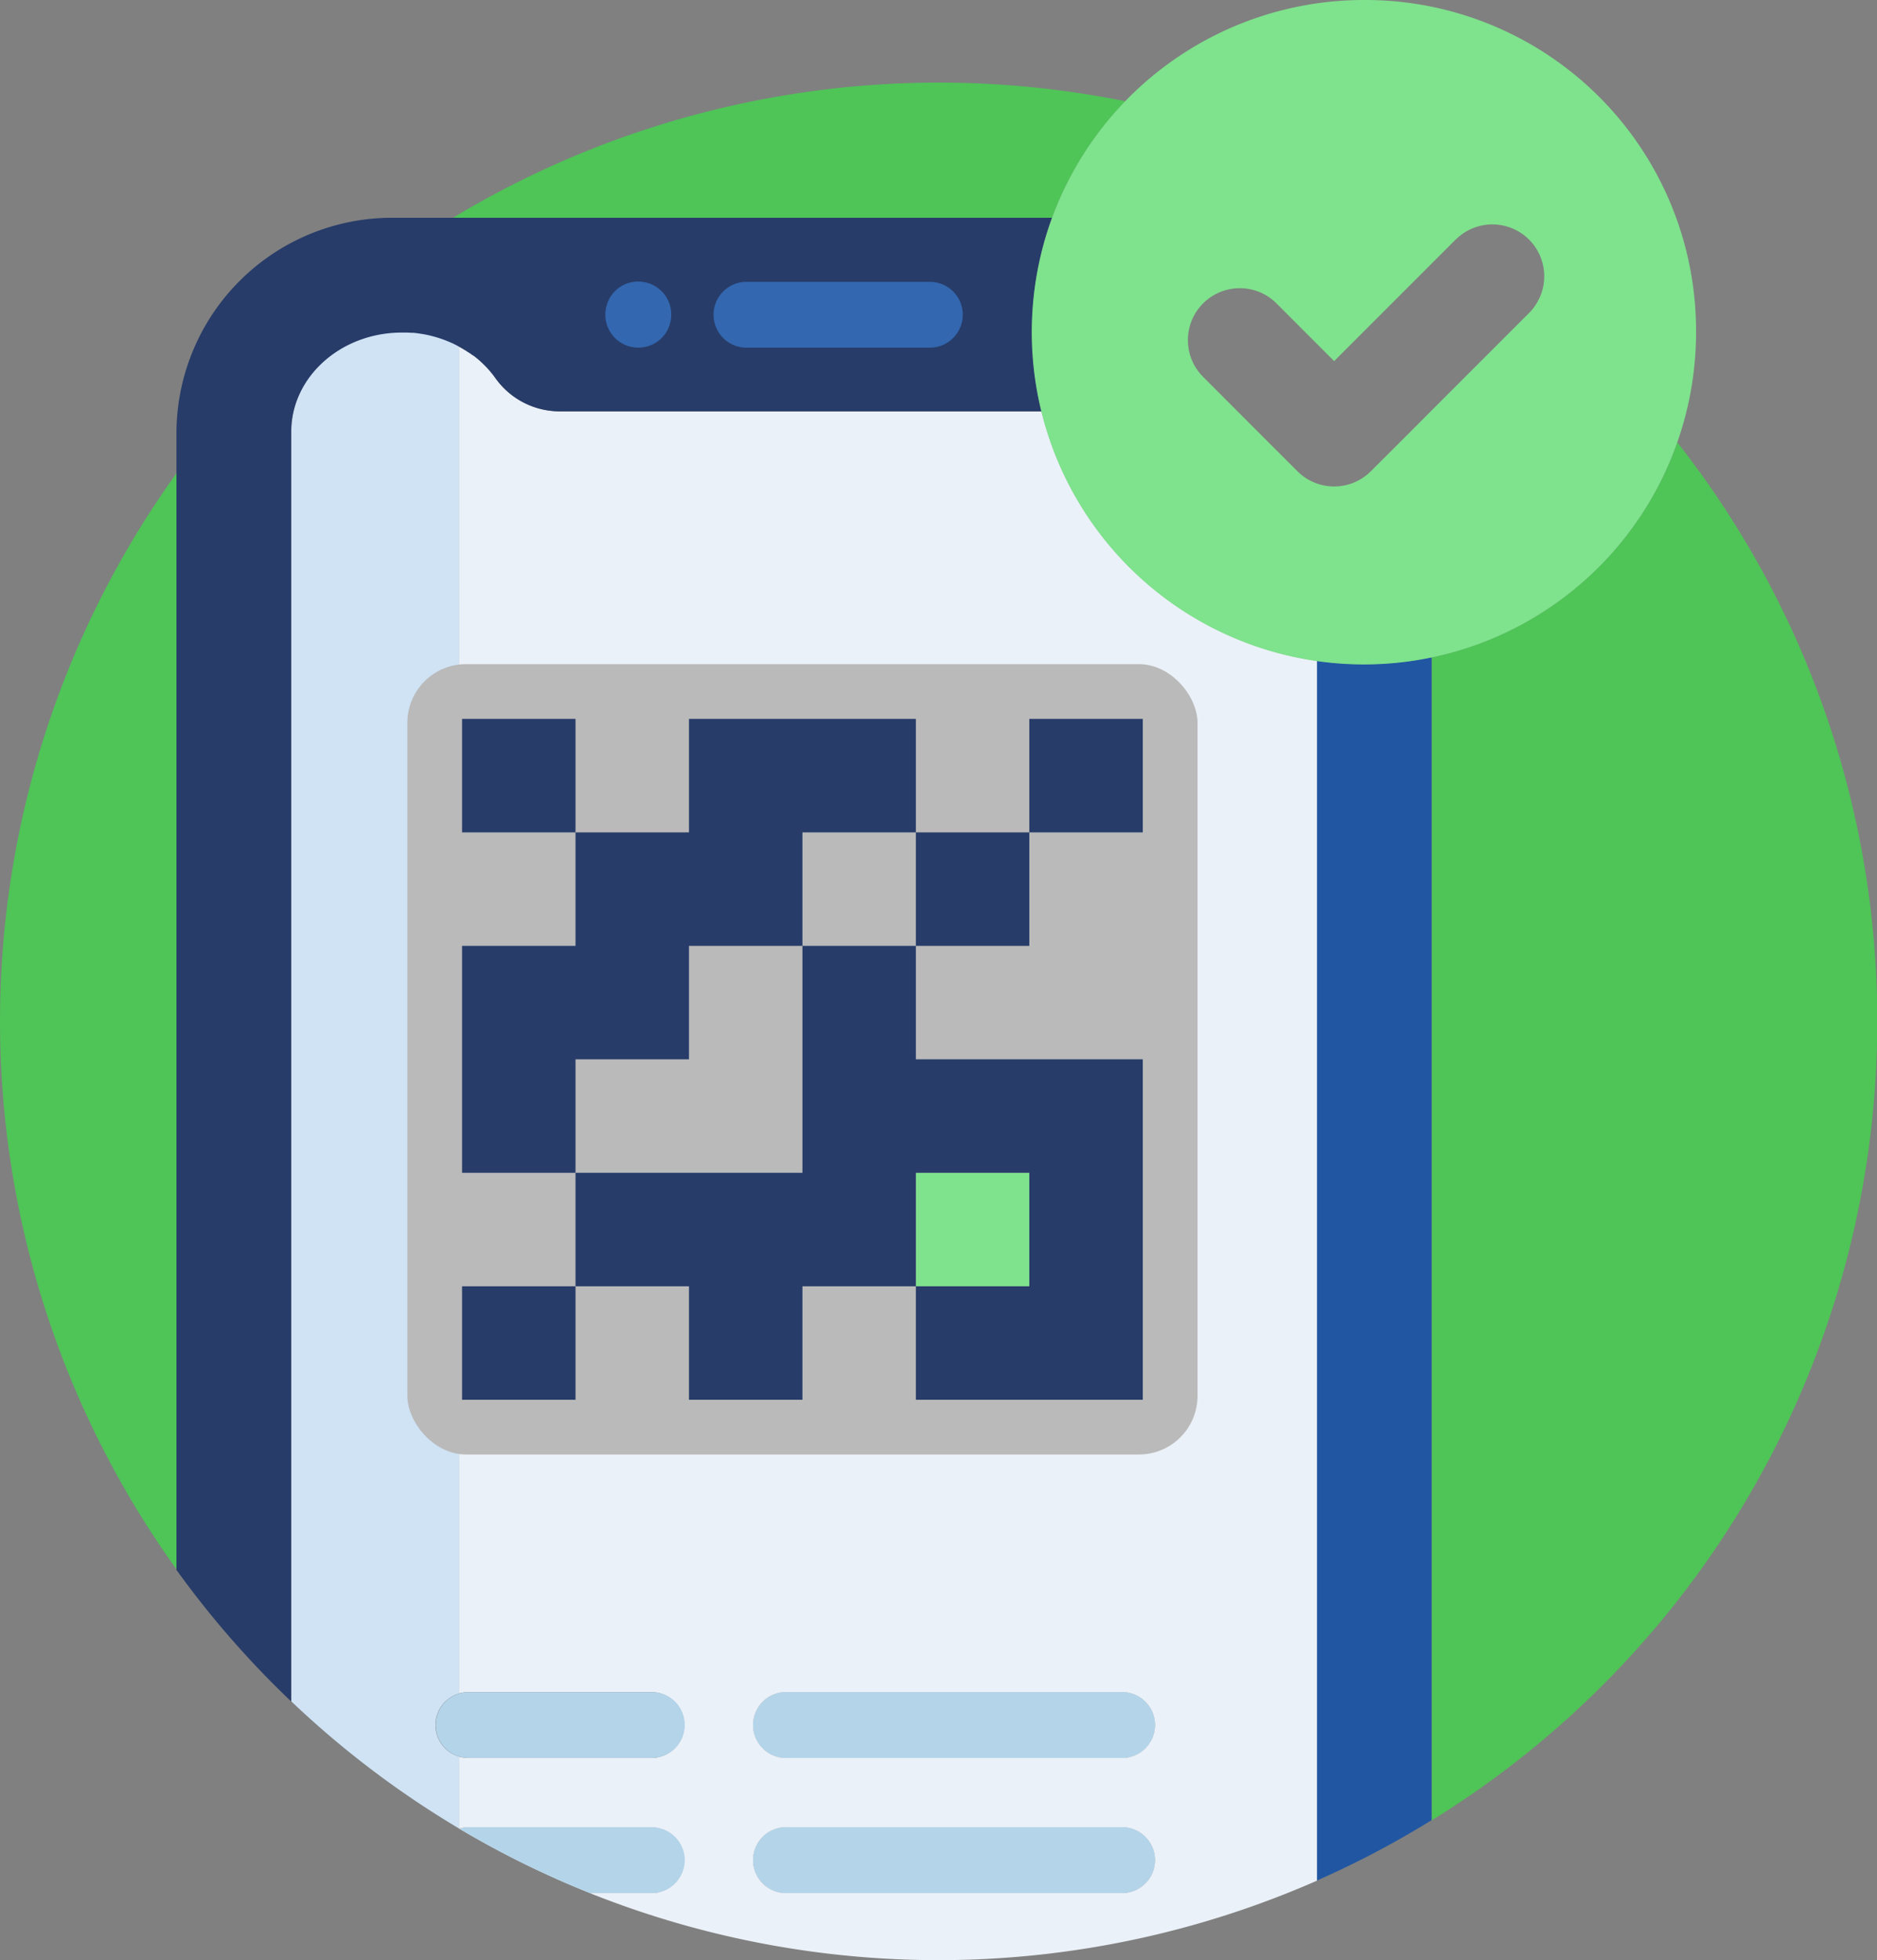 <svg id="Layer_1" data-name="Layer 1" xmlns="http://www.w3.org/2000/svg" viewBox="0 0 368.9 385.14"><rect x="0" y="0" width="368.9" height="385.14" fill="#808080" stroke="none"/><defs><style>.cls-1{fill:#4fc457;}.cls-2{fill:#2157a2;}.cls-3{fill:#cfe3f5;}.cls-4{fill:#ebf1f8;}.cls-5{fill:#bababa;}.cls-6{fill:#273c69;}.cls-7{fill:#3367af;}.cls-8{fill:#b3d4e9;}.cls-9{fill:#7fe28d;}</style></defs><path class="cls-1" d="M147.78,310.61v215.5a184.51,184.51,0,0,1,0-215.5Z" transform="translate(-113.05 -217.68)"/><path class="cls-1" d="M334.24,237.58a65,65,0,0,0-14.38,22.89H202.08a185,185,0,0,1,132.16-22.89Z" transform="translate(-113.05 -217.68)"/><path class="cls-1" d="M482,418.36a184.32,184.32,0,0,1-87.54,157V346.83A65.33,65.33,0,0,0,442.7,304.6,183.65,183.65,0,0,1,482,418.36Z" transform="translate(-113.05 -217.68)"/><path class="cls-2" d="M394.41,346.83v228.5a183.14,183.14,0,0,1-22.54,11.87V347.52a64.43,64.43,0,0,0,9.27.66A65.14,65.14,0,0,0,394.41,346.83Z" transform="translate(-113.05 -217.68)"/><path class="cls-3" d="M203.31,285.76V550.43a6.46,6.46,0,0,0,0,12.42V577a184.94,184.94,0,0,1-33-25V302.47c0-10.79,9.74-19.54,21.75-19.54.38,0,.76,0,1.13,0l.82.05.33,0a5.51,5.51,0,0,1,.57.06,3.47,3.47,0,0,1,.45.06l.46.07.47.07.68.13.78.18.78.21q.56.15,1.08.33c.46.15.9.31,1.34.49s.77.32,1.15.5l.59.29C202.91,285.53,203.11,285.64,203.31,285.76Z" transform="translate(-113.05 -217.68)"/><path class="cls-4" d="M317.76,298.51H223.14a15.52,15.52,0,0,1-12.7-6.5c-.24-.34-.49-.67-.76-1l-.32-.39-.5-.57c-.29-.31-.58-.61-.89-.9l-.07-.07c-.28-.27-.57-.53-.87-.79s-.63-.51-.95-.76l-.06,0c-.31-.23-.62-.46-1-.68l-.24-.16-.75-.46c-.25-.15-.51-.29-.77-.43V550.43a6.32,6.32,0,0,1,1.8-.26h36a6.47,6.47,0,1,1,0,12.94h-36a6.32,6.32,0,0,1-1.8-.26V577a6.32,6.32,0,0,1,1.8-.26h36a6.47,6.47,0,1,1,0,12.94H229a184.91,184.91,0,0,0,142.89-2.46V347.52A65.3,65.3,0,0,1,317.76,298.51Zm19.89,82.73h-22.3v22.3h-22.3v22.29h44.6v66.9H248.46v-22.3h-22.3v22.3h-22.3v-22.3h22.3v-22.3h-22.3V403.54h22.3v-22.3h-22.3v-22.3h22.3v22.3h22.3v-22.3h44.59v22.3h22.3v-22.3h22.3Zm-4.07,208.42H267.53a6.47,6.47,0,1,1,0-12.94h66.05a6.47,6.47,0,1,1,0,12.94Zm0-26.55H267.53a6.47,6.47,0,1,1,0-12.94h66.05a6.47,6.47,0,1,1,0,12.94Z" transform="translate(-113.05 -217.68)"/><path class="cls-4" d="M208,299.15l-.07-.07.07.06Z" transform="translate(-113.05 -217.68)"/><path class="cls-4" d="M209.68,301l-.32-.39.29.34Z" transform="translate(-113.05 -217.68)"/><rect class="cls-4" x="90.81" y="141.26" width="22.3" height="22.3"/><rect class="cls-4" x="90.81" y="252.75" width="22.3" height="22.3"/><path class="cls-4" d="M247.63,583.18a6.48,6.48,0,0,1-6.47,6.48H229A183.82,183.82,0,0,1,203.31,577a6.32,6.32,0,0,1,1.8-.26h36A6.46,6.46,0,0,1,247.63,583.18Z" transform="translate(-113.05 -217.68)"/><polygon class="cls-4" points="135.41 275.05 135.41 252.75 113.11 252.75 113.11 230.45 90.81 230.45 90.81 185.86 113.11 185.86 113.11 163.56 135.41 163.56 135.41 141.26 180 141.26 180 163.56 202.3 163.56 202.3 185.86 180 185.86 180 208.15 224.6 208.15 224.6 275.05 135.41 275.05"/><rect class="cls-4" x="202.3" y="141.26" width="22.3" height="22.3"/><path class="cls-4" d="M340.05,583.18a6.48,6.48,0,0,1-6.47,6.48H267.53a6.47,6.47,0,1,1,0-12.94h66.05A6.46,6.46,0,0,1,340.05,583.18Z" transform="translate(-113.05 -217.68)"/><path class="cls-4" d="M333.58,550.17a6.47,6.47,0,1,1,0,12.94H267.53a6.47,6.47,0,1,1,0-12.94Z" transform="translate(-113.05 -217.68)"/><rect class="cls-5" x="80.06" y="130.5" width="155.3" height="155.3" rx="11.52"/><path class="cls-6" d="M315.89,282.93a65.55,65.55,0,0,0,1.87,15.58H223.14a15.52,15.52,0,0,1-12.7-6.5c-.24-.34-.49-.67-.76-1l-.32-.39-.5-.57c-.29-.31-.58-.61-.89-.9l-.07-.07c-.28-.27-.57-.53-.87-.79s-.63-.51-.95-.76l-.06,0c-.31-.23-.62-.46-1-.68l-.24-.16-.75-.46c-.25-.15-.51-.29-.77-.43s-.4-.23-.61-.33l-.59-.29c-.38-.18-.76-.34-1.15-.5s-.88-.34-1.34-.49-.71-.23-1.08-.33l-.78-.21-.78-.18-.68-.13-.47-.07-.46-.07a3.47,3.47,0,0,0-.45-.06,5.51,5.51,0,0,0-.57-.06l-.33,0-.82-.05c-.37,0-.75,0-1.13,0-12,0-21.75,8.75-21.75,19.54V552a184.26,184.26,0,0,1-22.54-25.84V302.85a42.38,42.38,0,0,1,42.38-42.38h129.7A65.1,65.1,0,0,0,315.89,282.93Z" transform="translate(-113.05 -217.68)"/><path class="cls-7" d="M244.8,281a6.41,6.41,0,0,1-4.82,4.82,6.93,6.93,0,0,1-1.48.17,6.48,6.48,0,0,1-6.3-8,6.41,6.41,0,0,1,4.15-4.63,5.12,5.12,0,0,1,.67-.19,6.56,6.56,0,0,1,3.59.19A6.48,6.48,0,0,1,244.8,281Z" transform="translate(-113.05 -217.68)"/><path class="cls-7" d="M302.27,279.52A6.48,6.48,0,0,1,295.8,286H259.75a6.47,6.47,0,0,1-2.09-12.59,6.28,6.28,0,0,1,2.09-.35H295.8a6.28,6.28,0,0,1,2.09.35A6.44,6.44,0,0,1,302.27,279.52Z" transform="translate(-113.05 -217.68)"/><path class="cls-8" d="M340.05,556.63a6.48,6.48,0,0,1-6.47,6.48H267.53a6.47,6.47,0,1,1,0-12.94h66.05A6.46,6.46,0,0,1,340.05,556.63Z" transform="translate(-113.05 -217.68)"/><path class="cls-8" d="M247.63,556.63a6.48,6.48,0,0,1-6.47,6.48h-36a6.32,6.32,0,0,1-1.8-.26,6.46,6.46,0,0,1,0-12.42,6.32,6.32,0,0,1,1.8-.26h36A6.46,6.46,0,0,1,247.63,556.63Z" transform="translate(-113.05 -217.68)"/><path class="cls-8" d="M340.05,583.18a6.48,6.48,0,0,1-6.47,6.48H267.53a6.47,6.47,0,1,1,0-12.94h66.05A6.46,6.46,0,0,1,340.05,583.18Z" transform="translate(-113.05 -217.68)"/><path class="cls-8" d="M247.63,583.18a6.48,6.48,0,0,1-6.47,6.48H229A183.82,183.82,0,0,1,203.31,577a6.32,6.32,0,0,1,1.8-.26h36A6.46,6.46,0,0,1,247.63,583.18Z" transform="translate(-113.05 -217.68)"/><path class="cls-9" d="M381.14,217.68a65.28,65.28,0,1,0,65.25,65.25A65,65,0,0,0,381.14,217.68Zm34.31,58.87a10,10,0,0,1-1.91,2.66l-19.13,19.13-4.72,4.73-7.22,7.21a10.2,10.2,0,0,1-14.42,0l-7.22-7.21L349.5,291.72a10.2,10.2,0,0,1,14.43-14.42l11.33,11.34,19.15-19.16,4.7-4.7a1.5,1.5,0,0,1,.24-.21,10.19,10.19,0,0,1,16.1,12Z" transform="translate(-113.05 -217.68)"/><rect class="cls-9" x="180" y="230.45" width="22.3" height="22.3"/><rect class="cls-6" x="90.81" y="141.26" width="22.3" height="22.3"/><polygon class="cls-6" points="224.6 208.15 224.6 275.05 180 275.05 180 252.75 202.3 252.75 202.3 230.45 180 230.45 180 252.75 157.71 252.75 157.71 275.05 135.41 275.05 135.41 252.75 113.11 252.75 113.11 230.45 157.71 230.45 157.71 185.86 180 185.86 180 208.15 224.6 208.15"/><rect class="cls-6" x="180" y="163.56" width="22.3" height="22.3"/><rect class="cls-6" x="202.3" y="141.26" width="22.3" height="22.3"/><polygon class="cls-6" points="135.41 208.15 135.41 185.86 157.71 185.86 157.71 163.56 180 163.56 180 141.26 135.41 141.26 135.41 163.56 113.11 163.56 113.11 185.86 90.81 185.86 90.81 230.45 113.11 230.45 113.11 208.15 135.41 208.15"/><rect class="cls-6" x="90.81" y="252.75" width="22.3" height="22.3"/></svg>